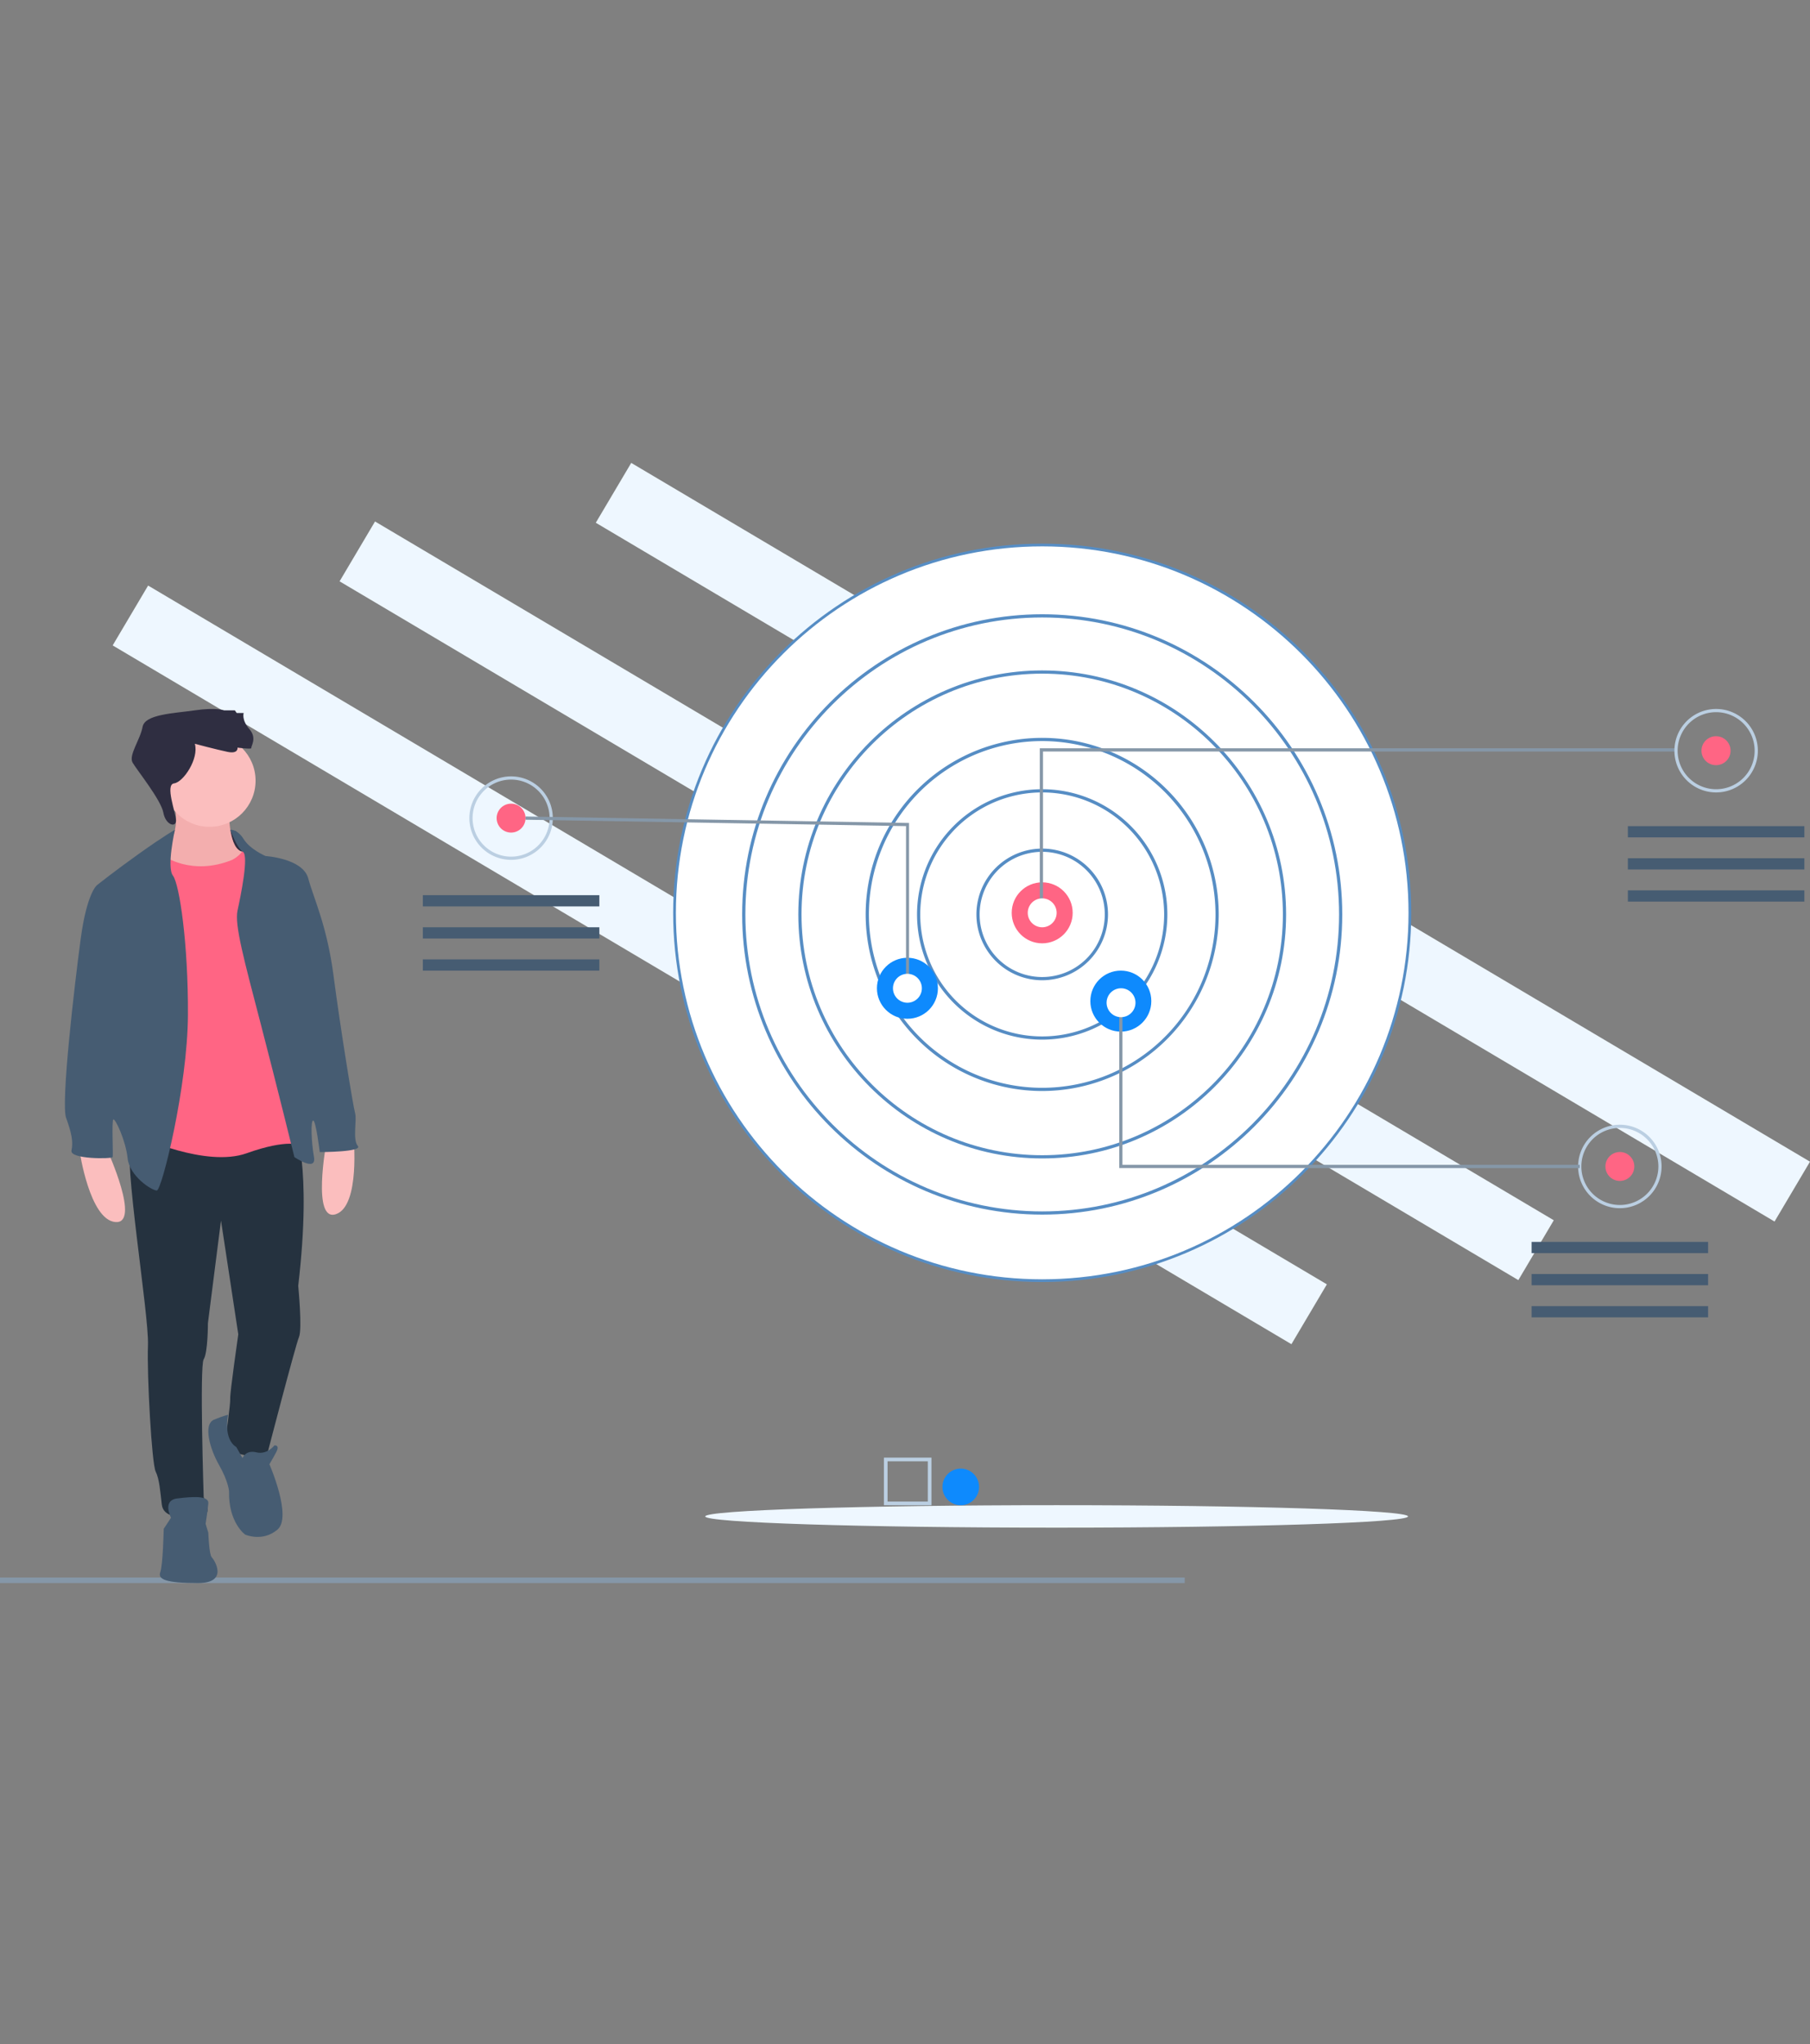 <svg width="660" height="745" viewBox="0 0 660 745" fill="none" xmlns="http://www.w3.org/2000/svg"><rect x="0" y="0" width="660" height="745" fill="#808080" stroke="none"/><path d="M659.997 423.417 230.175 168.722l-12.926 21.814L647.07 445.232l12.927-21.815ZM566.574 444.769 136.752 190.073l-12.926 21.815 429.821 254.695 12.927-21.814ZM483.831 468.122 54.01 213.427l-12.927 21.815 429.822 254.695 12.926-21.815Z" fill="#EEF7FF"/><path d="M514.104 332.715c0 74.046-60.026 134.072-134.072 134.072-74.046 0-134.072-60.026-134.072-134.072 0-74.046 60.026-134.072 134.072-134.072 74.046 0 134.072 60.026 134.072 134.072Z" fill="#fff" stroke="#568DC4"/><path d="M380.032 357.285a23.99 23.99 0 1 1 23.989-23.989 24.014 24.014 0 0 1-23.989 23.989Zm0-46.808a22.824 22.824 0 0 0-12.678 3.845 22.815 22.815 0 0 0-3.457 35.109 22.816 22.816 0 0 0 35.108-3.458 22.82 22.82 0 0 0 3.846-12.677 22.845 22.845 0 0 0-22.819-22.819Z" fill="#568DC4"/><path d="M380.028 378.934a45.636 45.636 0 0 1-32.27-77.908 45.639 45.639 0 0 1 77.908 32.271 45.692 45.692 0 0 1-45.638 45.637Zm0-90.105a44.463 44.463 0 0 0-41.082 27.451 44.462 44.462 0 0 0 9.639 48.46 44.468 44.468 0 0 0 75.91-31.443 44.518 44.518 0 0 0-44.467-44.468Z" fill="#568DC4"/><path d="M380.031 397.66a64.359 64.359 0 0 1-12.556-127.484 64.362 64.362 0 0 1 76.916 63.124 64.431 64.431 0 0 1-64.36 64.36Zm0-127.55a63.195 63.195 0 0 0-58.381 39.008A63.19 63.19 0 1 0 443.221 333.3a63.263 63.263 0 0 0-63.19-63.19Z" fill="#568DC4"/><path d="M380.03 422.233c-49.039 0-88.935-39.895-88.935-88.934 0-49.039 39.896-88.935 88.935-88.935s88.935 39.896 88.935 88.935-39.896 88.934-88.935 88.934Zm0-176.699c-48.393 0-87.764 39.371-87.764 87.765 0 48.393 39.37 87.764 87.764 87.764 48.393 0 87.765-39.371 87.765-87.764-.001-48.394-39.372-87.765-87.765-87.765Z" fill="#568DC4"/><path d="M380.034 442.711c-60.331 0-109.413-49.083-109.413-109.413 0-60.331 49.082-109.413 109.413-109.413 60.33 0 109.413 49.082 109.413 109.413 0 60.33-49.083 109.413-109.413 109.413Zm0-217.656c-59.685 0-108.243 48.558-108.243 108.243 0 59.685 48.558 108.243 108.243 108.243 59.685 0 108.243-48.558 108.243-108.243 0-59.685-48.558-108.243-108.243-108.243Z" fill="#568DC4"/><path d="M380.026 343.83c6.14 0 11.117-4.977 11.117-11.116 0-6.14-4.977-11.117-11.117-11.117-6.139 0-11.117 4.977-11.117 11.117 0 6.139 4.978 11.116 11.117 11.116Z" fill="#FF6584"/><path d="M408.701 376.008c6.139 0 11.116-4.977 11.116-11.117 0-6.139-4.977-11.117-11.116-11.117-6.14 0-11.117 4.978-11.117 11.117 0 6.14 4.977 11.117 11.117 11.117ZM330.882 371.327c6.14 0 11.117-4.977 11.117-11.116 0-6.14-4.977-11.117-11.117-11.117-6.14 0-11.117 4.977-11.117 11.117 0 6.139 4.977 11.116 11.117 11.116Z" fill="#0E8AFD"/><path d="M625.77 278.884a5.265 5.265 0 1 0 0-10.531 5.266 5.266 0 1 0 0 10.531Z" fill="#FF6584"/><path d="M380.324 333.008h-1.17v-60.265h232.284v1.171H380.324v59.094Z" fill="#8597A8"/><path d="M625.773 288.833a15.21 15.21 0 0 1-14.921-18.18 15.208 15.208 0 0 1 11.953-11.952 15.214 15.214 0 0 1 15.616 6.468 15.21 15.21 0 0 1 2.564 8.452 15.228 15.228 0 0 1-15.212 15.212Zm0-29.255a14.042 14.042 0 1 0 14.042 14.043 14.057 14.057 0 0 0-14.042-14.043Z" fill="#BBCFE2"/><path d="M590.665 430.427a5.266 5.266 0 1 0 0-10.532 5.266 5.266 0 0 0 0 10.532Z" fill="#FF6584"/><path d="M590.668 440.371a15.211 15.211 0 0 1-2.968-30.132 15.214 15.214 0 0 1 15.616 6.468 15.21 15.21 0 0 1 2.564 8.452 15.228 15.228 0 0 1-15.212 15.212Zm0-29.255a14.042 14.042 0 1 0 14.042 14.043 14.057 14.057 0 0 0-14.042-14.043Z" fill="#BBCFE2"/><path d="M186.364 303.458a5.265 5.265 0 1 0 0-10.531 5.265 5.265 0 1 0 0 10.531Z" fill="#FF6584"/><path d="M186.367 313.404a15.219 15.219 0 0 1-14.055-9.391 15.218 15.218 0 0 1 3.298-16.579 15.213 15.213 0 0 1 25.969 10.757 15.227 15.227 0 0 1-15.212 15.213Zm0-29.255a14.046 14.046 0 0 0-12.974 8.668 14.05 14.05 0 0 0 3.044 15.304 14.05 14.05 0 0 0 15.304 3.044 14.046 14.046 0 0 0 8.668-12.974 14.06 14.06 0 0 0-14.042-14.042Z" fill="#BBCFE2"/><path d="M331.471 360.214h-1.097V301.11l-138.744-2.332.017-1.17 139.824 2.35v60.256ZM576.042 425.743H408.119v-60.264h1.171v59.094h166.752v1.17Z" fill="#8597A8"/><path d="M657.95 301.117h-64.361v4.096h64.361v-4.096ZM657.95 312.82h-64.361v4.096h64.361v-4.096ZM657.95 324.523h-64.361v4.096h64.361v-4.096ZM622.844 452.659h-64.36v4.096h64.36v-4.096ZM622.844 464.358h-64.36v4.096h64.36v-4.096ZM622.844 476.062h-64.36v4.095h64.36v-4.095ZM218.549 326.278h-64.361v4.096h64.361v-4.096ZM218.549 337.977h-64.361v4.095h64.361v-4.095ZM218.549 349.68h-64.361v4.095h64.361v-4.095Z" fill="#465C72"/><path d="M385.294 556.809c70.768 0 128.136-1.834 128.136-4.096s-57.368-4.096-128.136-4.096c-70.767 0-128.136 1.834-128.136 4.096s57.369 4.096 128.136 4.096Z" fill="#EEF7FF"/><path d="M432 575H0v2h432v-2Z" fill="#8597A8"/><path d="M339.654 548.637h-17.35v-17.35h17.35v17.35Zm-16.015-1.335h14.68v-14.68h-14.68v14.68Z" fill="#BBCFE2"/><path d="M350.329 548.636a6.673 6.673 0 1 0 0-13.346 6.673 6.673 0 0 0 0 13.346Z" fill="#0E8AFD"/><path d="M380.029 337.978a5.266 5.266 0 1 0 0-10.532 5.266 5.266 0 0 0 0 10.532ZM330.88 365.479a5.266 5.266 0 1 0 0-10.533 5.266 5.266 0 0 0 0 10.533ZM408.704 370.742a5.266 5.266 0 1 0-.001-10.531 5.266 5.266 0 0 0 .001 10.531Z" fill="#fff"/><path d="M86.117 303.031s-6.08-1.797-7.385.159c-1.304 1.956 1.778 16.138 1.778 16.138l13.399.815-4.676-11.808-3.116-5.304Z" fill="#2F2E41"/><path d="M39.242 419.494s12.191 26.765 2.803 25.924c-9.389-.841-13.032-25.924-13.032-25.924h10.23ZM118.975 416.706s-5.348 28.92 3.558 25.831c8.906-3.089 6.367-28.308 6.367-28.308l-9.925 2.477Z" fill="#FBBEBE"/><path d="M83.523 296.321s-.14 13.452 5.045 14.153c5.185.7-2.943 7.847-2.943 7.847l-9.248 1.821-13.313-.98-5.885-7.567s10.37-4.905 5.885-20.179l20.46 4.905Z" fill="#A0616A"/><path d="M83.523 296.321s-.14 13.452 5.045 14.153c5.185.7-2.943 7.847-2.943 7.847l-9.248 1.821-13.313-.98-5.885-7.567s10.37-4.905 5.885-20.179l20.46 4.905Z" fill="#F3AEAE"/><path d="M107.345 410.106s6.586 14.153 1.401 58.574c0 0 1.542 15.694.28 18.637-1.261 2.943-11.63 42.88-11.63 42.88s-13.313 2.942-15.134-5.886c0 0 1.821-12.611 1.681-14.573-.14-1.962 2.943-23.402 2.943-23.402l-6.306-41.478-4.764 37.415s0 10.789-1.542 13.172c-1.541 2.382 0 50.306 0 50.306s4.344 7.287-2.242 7.427c-6.586.14-12.471-.14-13.032-4.765-.56-4.624-.84-9.248-2.242-12.051-1.401-2.802-3.223-34.892-2.802-46.102.42-11.21-9.249-68.804-6.166-74.829 3.083-6.026 59.555-5.325 59.555-5.325Z" fill="#25323F"/><path d="M76.376 301.365c9.287 0 16.816-7.528 16.816-16.815 0-9.287-7.528-16.816-16.816-16.816-9.286 0-16.815 7.529-16.815 16.816 0 9.287 7.529 16.815 16.815 16.815Z" fill="#FBBEBE"/><path d="M59.561 311.875s10.23 7.567 25.083 1.541c0 0 4.905-2.382 4.484-6.025-.42-3.644 10.23 29.287 10.23 29.287l10.79 57.313-.561 23.401s-4.764-2.382-19.618 2.943-39.096-6.026-39.096-6.026l.84-60.115.842-35.032 2.242-7.707s1.12-2.102 4.764.42Z" fill="#FF6584"/><path d="M83.99 302.468s2.476-.402 4.858 3.382c2.382 3.783 7.987 6.165 7.987 6.165s13.593.841 15.555 8.128c1.962 7.287 6.866 17.236 9.248 35.593 2.383 18.357 7.147 47.644 7.848 50.026.7 2.382-.981 9.669.98 11.911 1.962 2.242-13.872 2.242-13.872 2.242s-1.402-11.491-2.383-11.491c-.98 0-.7 7.707.281 13.313.981 5.605-7.147 0-7.147 0s-6.306-25.644-12.331-48.765c-6.026-23.122-9.529-35.873-8.408-41.058 1.121-5.185 4.204-20.039 1.962-21.44-2.242-1.401-4.578-8.006-4.578-8.006ZM63.782 302.456s-3.66 1.993-12.91 8.579c-9.248 6.586-15.553 11.63-15.553 11.63s-3.644 2.803-5.886 19.478c-2.242 16.676-7.287 59.835-5.325 65.3 1.962 5.465 2.663 8.688 1.962 11.911-.7 3.223 14.713 3.083 14.994 2.383.28-.701-.42-13.453.28-13.733.7-.28 4.484 7.567 5.185 14.153.7 6.586 8.828 11.771 10.65 11.771 1.821 0 11.21-37.975 11.35-63.899.14-25.924-3.083-47.784-5.465-50.867-2.382-3.083.718-16.706.718-16.706ZM88.427 531.458s1.121-3.083 5.045-2.102c3.924.981 6.586-2.522 6.586-2.522s2.102-.28.701 2.382c-1.401 2.662-2.522 4.484-2.522 4.484s8.407 19.198 2.942 23.822c-5.465 4.624-11.77 1.822-11.77 1.822s-6.166-4.344-5.886-15.835c0 0-.28-3.643-3.643-9.529-3.364-5.885-5.886-14.853-1.822-16.535 4.064-1.681 5.11-1.744 5.11-1.744s-1.902 8.698 3.01 11.737l2.25 4.02ZM62.364 553.178s-3.363-6.306 2.242-7.007c5.605-.7 11.63-1.121 11.35 1.822-.28 2.943-.98 7.427-.98 7.427l.98 3.223s.28 7.987 1.261 8.968c.981.981 6.306 9.389-5.044 9.389s-14.714-1.262-13.733-3.924c.98-2.662 1.261-15.835 1.261-15.835l2.663-4.063Z" fill="#465C72"/><path d="M71.052 271.098s7.847 2.102 11.91 2.942c4.064.841 3.644-1.541 3.644-1.541s5.325.701 5.044.14c-.28-.56 2.242-3.503-.7-6.866-2.943-3.363-2.102-5.886-2.102-5.886h-2.522l-.701-.981H81.7s-2.942-1.121-10.65 0c-7.707 1.121-18.216 1.402-19.057 6.026-.84 4.624-5.185 10.37-3.643 13.032 1.541 2.662 10.37 13.593 11.21 18.217.84 4.624 4.767 5.651 4.625 2.756-.141-2.896-4.065-12.986-.702-13.406 3.364-.42 9.109-8.968 7.568-14.433Z" fill="#2F2E41"/></svg>
